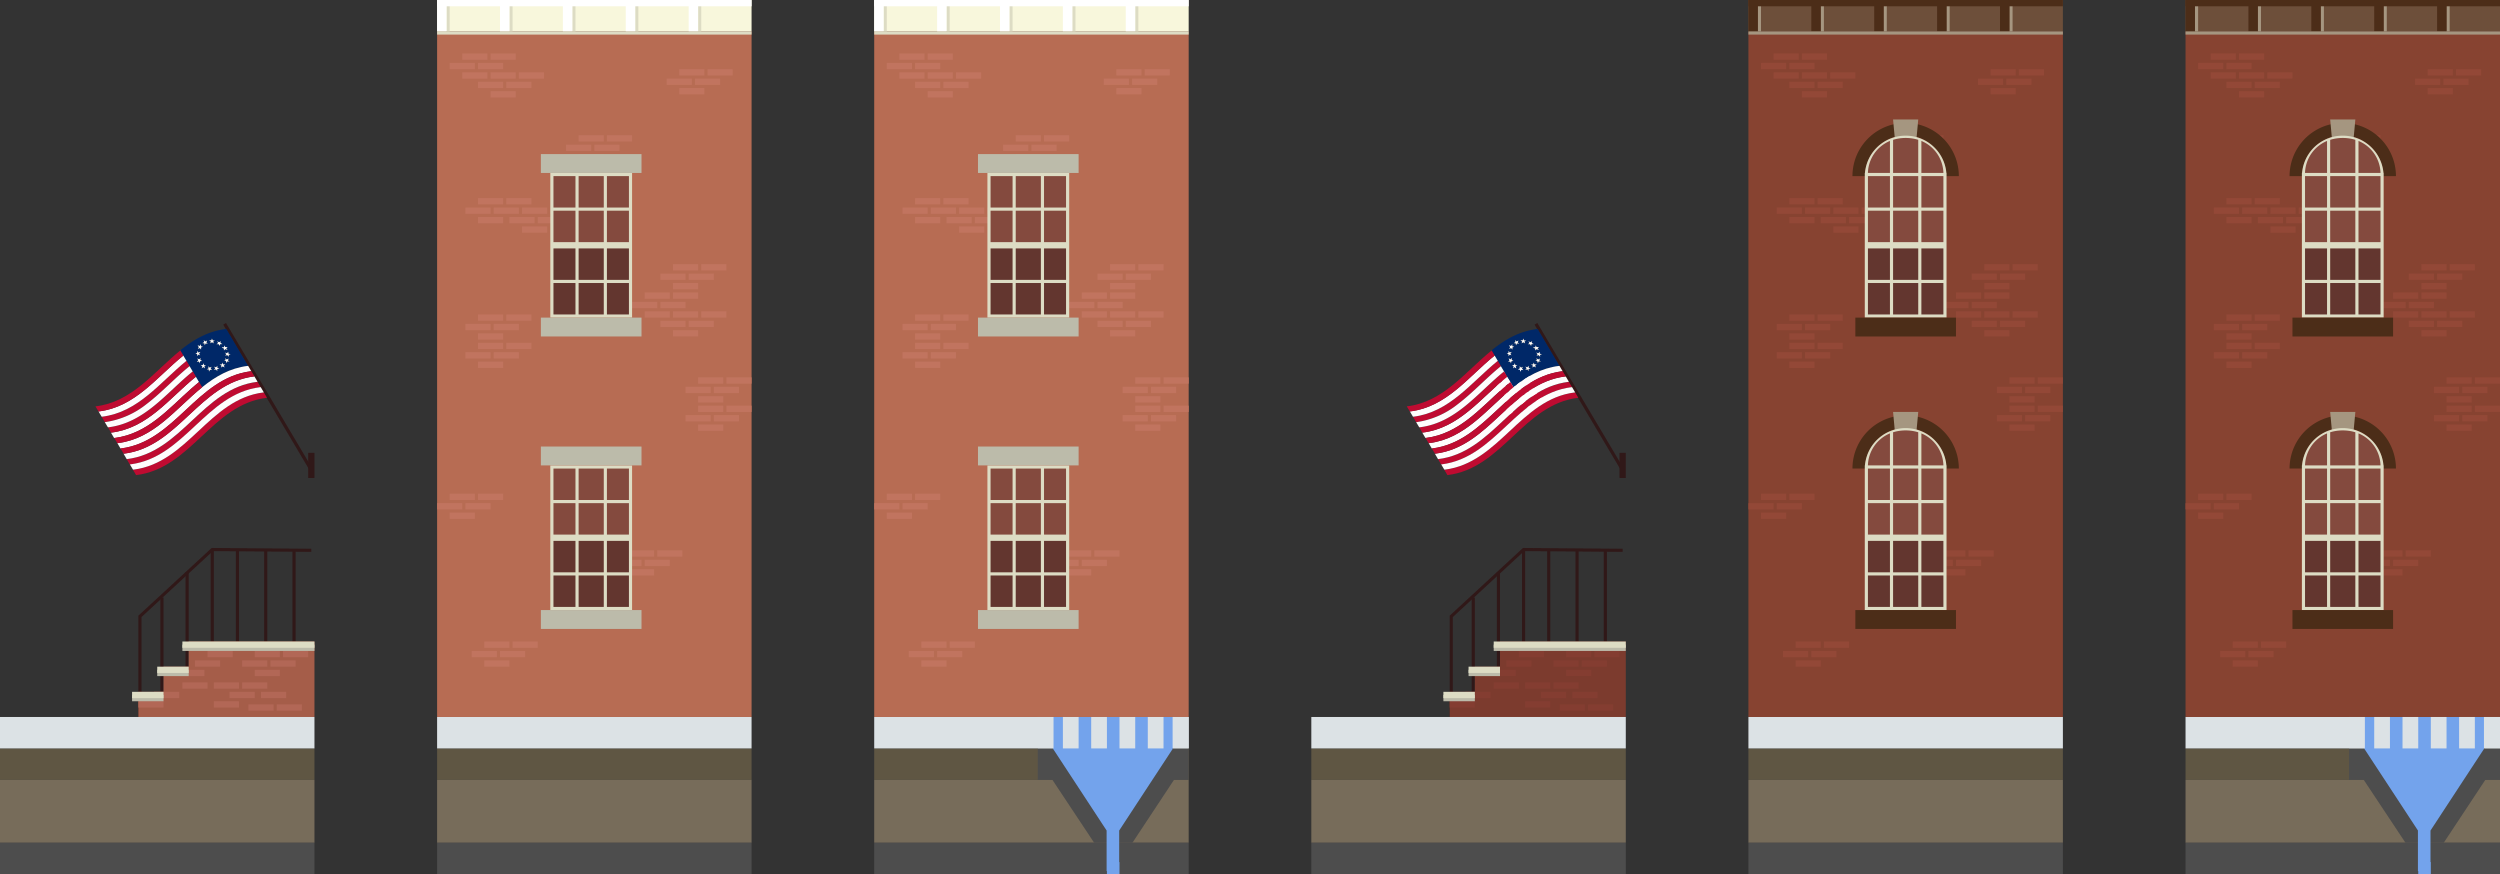 <svg id="Layer_1" data-name="Layer 1" xmlns="http://www.w3.org/2000/svg" viewBox="0 0 795 278"><rect x="0" y="0" width="795" height="278" fill="#333333" stroke="none"/><defs><style>.cls-1{fill:#5f5643;}.cls-2{fill:#776c5a;}.cls-3{fill:#dce2e5;}.cls-4{fill:#874331;}.cls-5{fill:#6d4f3a;}.cls-6{fill:#a59680;}.cls-7{fill:#4c2d18;}.cls-8{fill:#934837;}.cls-9{fill:#dddcc4;}.cls-10{fill:#63362f;}.cls-11{fill:#844a3e;}.cls-12{fill:#4d4d4d;}.cls-13{fill:#73a3ec;}.cls-14{fill:#b76c53;}.cls-15{fill:#f8f7dc;}.cls-16,.cls-28{fill:#fff;}.cls-17{fill:#c1745f;}.cls-18{fill:#bcbbaa;}.cls-19{fill:none;stroke:#301818;stroke-miterlimit:10;}.cls-20{fill:#301818;}.cls-21{fill:#a55d49;}.cls-22{fill:#b26756;}.cls-23{fill:#002868;}.cls-24{fill:#bf0b31;}.cls-24,.cls-25,.cls-28{fill-rule:evenodd;}.cls-25{fill:#fefdfd;}.cls-26{fill:#7c3b2e;}.cls-27{fill:#843d31;}</style></defs><title>stormwater-il-1</title><rect class="cls-1" x="556" y="238" width="100" height="10"/><rect class="cls-2" x="556" y="248" width="100" height="20"/><rect class="cls-3" x="556" y="228" width="100" height="10"/><rect class="cls-4" x="556" y="10" width="100" height="218"/><rect class="cls-5" x="556" width="100" height="10"/><rect class="cls-6" x="559" width="1" height="10"/><rect class="cls-7" x="556" width="3" height="10"/><rect class="cls-6" x="579" width="1" height="10"/><rect class="cls-7" x="576" width="3" height="10"/><rect class="cls-6" x="599" width="1" height="10"/><rect class="cls-7" x="596" width="3" height="10"/><rect class="cls-6" x="619" width="1" height="10"/><rect class="cls-7" x="616" width="3" height="10"/><rect class="cls-6" x="639" width="1" height="10"/><rect class="cls-7" x="636" width="3" height="10"/><rect class="cls-7" x="556" width="100" height="2"/><rect class="cls-6" x="556" y="10" width="100" height="1"/><rect class="cls-8" x="560" y="20" width="8" height="2"/><rect class="cls-8" x="564" y="23" width="8" height="2"/><rect class="cls-8" x="569" y="20" width="8" height="2"/><rect class="cls-8" x="573" y="17" width="8" height="2"/><rect class="cls-8" x="564" y="17" width="8" height="2"/><rect class="cls-8" x="569" y="26" width="8" height="2"/><rect class="cls-8" x="573" y="29" width="8" height="2"/><rect class="cls-8" x="578" y="26" width="8" height="2"/><rect class="cls-8" x="582" y="23" width="8" height="2"/><rect class="cls-8" x="573" y="23" width="8" height="2"/><rect class="cls-8" x="597" y="46" width="8" height="2"/><rect class="cls-8" x="601" y="49" width="8" height="2"/><rect class="cls-8" x="606" y="46" width="8" height="2"/><rect class="cls-8" x="610" y="43" width="8" height="2"/><rect class="cls-8" x="601" y="43" width="8" height="2"/><rect class="cls-8" x="565" y="66" width="8" height="2"/><rect class="cls-8" x="569" y="69" width="8" height="2"/><rect class="cls-8" x="574" y="66" width="8" height="2"/><rect class="cls-8" x="578" y="63" width="8" height="2"/><rect class="cls-8" x="569" y="63" width="8" height="2"/><rect class="cls-8" x="579" y="69" width="8" height="2"/><rect class="cls-8" x="583" y="72" width="8" height="2"/><rect class="cls-8" x="588" y="69" width="8" height="2"/><rect class="cls-8" x="592" y="66" width="8" height="2"/><rect class="cls-8" x="583" y="66" width="8" height="2"/><rect class="cls-8" x="629" y="25" width="8" height="2"/><rect class="cls-8" x="633" y="28" width="8" height="2"/><rect class="cls-8" x="638" y="25" width="8" height="2"/><rect class="cls-8" x="642" y="22" width="8" height="2"/><rect class="cls-8" x="633" y="22" width="8" height="2"/><rect class="cls-8" x="627" y="87" width="8" height="2"/><rect class="cls-8" x="631" y="90" width="8" height="2"/><rect class="cls-8" x="636" y="87" width="8" height="2"/><rect class="cls-8" x="640" y="84" width="8" height="2"/><rect class="cls-8" x="631" y="84" width="8" height="2"/><rect class="cls-8" x="618" y="96" width="8" height="2"/><rect class="cls-8" x="622" y="99" width="8" height="2"/><rect class="cls-8" x="627" y="96" width="8" height="2"/><rect class="cls-8" x="631" y="93" width="8" height="2"/><rect class="cls-8" x="622" y="93" width="8" height="2"/><rect class="cls-8" x="627" y="102" width="8" height="2"/><rect class="cls-8" x="631" y="105" width="8" height="2"/><rect class="cls-8" x="636" y="102" width="8" height="2"/><rect class="cls-8" x="640" y="99" width="8" height="2"/><rect class="cls-8" x="631" y="99" width="8" height="2"/><rect class="cls-8" x="565" y="112" width="8" height="2"/><rect class="cls-8" x="569" y="115" width="8" height="2"/><rect class="cls-8" x="574" y="112" width="8" height="2"/><rect class="cls-8" x="578" y="109" width="8" height="2"/><rect class="cls-8" x="569" y="109" width="8" height="2"/><rect class="cls-8" x="565" y="103" width="8" height="2"/><rect class="cls-8" x="569" y="106" width="8" height="2"/><rect class="cls-8" x="574" y="103" width="8" height="2"/><rect class="cls-8" x="578" y="100" width="8" height="2"/><rect class="cls-8" x="569" y="100" width="8" height="2"/><rect class="cls-8" x="556" y="160" width="8" height="2"/><rect class="cls-8" x="560" y="163" width="8" height="2"/><rect class="cls-8" x="565" y="160" width="8" height="2"/><rect class="cls-8" x="569" y="157" width="8" height="2"/><rect class="cls-8" x="560" y="157" width="8" height="2"/><rect class="cls-8" x="635" y="132" width="8" height="2"/><rect class="cls-8" x="639" y="135" width="8" height="2"/><rect class="cls-8" x="644" y="132" width="8" height="2"/><rect class="cls-8" x="648" y="129" width="8" height="2"/><rect class="cls-8" x="639" y="129" width="8" height="2"/><rect class="cls-8" x="635" y="123" width="8" height="2"/><rect class="cls-8" x="639" y="126" width="8" height="2"/><rect class="cls-8" x="644" y="123" width="8" height="2"/><rect class="cls-8" x="648" y="120" width="8" height="2"/><rect class="cls-8" x="639" y="120" width="8" height="2"/><rect class="cls-8" x="613" y="178" width="8" height="2"/><rect class="cls-8" x="617" y="181" width="8" height="2"/><rect class="cls-8" x="622" y="178" width="8" height="2"/><rect class="cls-8" x="626" y="175" width="8" height="2"/><rect class="cls-8" x="617" y="175" width="8" height="2"/><rect class="cls-8" x="567" y="207" width="8" height="2"/><rect class="cls-8" x="571" y="210" width="8" height="2"/><rect class="cls-8" x="576" y="207" width="8" height="2"/><rect class="cls-8" x="580" y="204" width="8" height="2"/><rect class="cls-8" x="571" y="204" width="8" height="2"/><path class="cls-7" d="M779.91,213h-4a12.91,12.91,0,1,0-25.83,0h-4A16.91,16.91,0,1,1,779.91,213Z" transform="translate(-157 -157)"/><polygon class="cls-6" points="610 38 609.82 40 609.17 46.99 609.08 48 602.92 48 602.83 46.99 602.18 40 602 38 610 38"/><path class="cls-9" d="M775.95,212a13,13,0,0,0-25.9,0H750v46h26V212h-0.05Z" transform="translate(-157 -157)"/><rect class="cls-10" x="594" y="79" width="7" height="10"/><rect class="cls-10" x="602" y="79" width="8" height="10"/><rect class="cls-10" x="611" y="79" width="7" height="10"/><rect class="cls-10" x="594" y="90" width="7" height="10"/><rect class="cls-10" x="602" y="90" width="8" height="10"/><rect class="cls-10" x="611" y="90" width="7" height="10"/><rect class="cls-7" x="590" y="101" width="32" height="6"/><rect class="cls-11" x="594" y="56" width="7" height="10"/><rect class="cls-11" x="602" y="56" width="8" height="10"/><rect class="cls-11" x="611" y="56" width="7" height="10"/><rect class="cls-11" x="594" y="67" width="7" height="10"/><rect class="cls-11" x="602" y="67" width="8" height="10"/><rect class="cls-11" x="611" y="67" width="7" height="10"/><path class="cls-11" d="M758,201.82V212h-7v-0.11A11.35,11.35,0,0,1,758,201.82Z" transform="translate(-157 -157)"/><path class="cls-11" d="M767,201.46V212h-8V201.46A13.86,13.86,0,0,1,767,201.46Z" transform="translate(-157 -157)"/><path class="cls-11" d="M775,211.89V212h-7V201.82A11.35,11.35,0,0,1,775,211.89Z" transform="translate(-157 -157)"/><path class="cls-7" d="M779.91,306h-4a12.91,12.91,0,1,0-25.83,0h-4A16.91,16.91,0,1,1,779.91,306Z" transform="translate(-157 -157)"/><polygon class="cls-6" points="610 131 609.82 133 609.17 139.99 609.08 141 602.92 141 602.83 139.99 602.18 133 602 131 610 131"/><path class="cls-9" d="M775.95,305a13,13,0,0,0-25.9,0H750v46h26V305h-0.05Z" transform="translate(-157 -157)"/><rect class="cls-10" x="594" y="172" width="7" height="10"/><rect class="cls-10" x="602" y="172" width="8" height="10"/><rect class="cls-10" x="611" y="172" width="7" height="10"/><rect class="cls-10" x="594" y="183" width="7" height="10"/><rect class="cls-10" x="602" y="183" width="8" height="10"/><rect class="cls-10" x="611" y="183" width="7" height="10"/><rect class="cls-7" x="590" y="194" width="32" height="6"/><rect class="cls-11" x="594" y="149" width="7" height="10"/><rect class="cls-11" x="602" y="149" width="8" height="10"/><rect class="cls-11" x="611" y="149" width="7" height="10"/><rect class="cls-11" x="594" y="160" width="7" height="10"/><rect class="cls-11" x="602" y="160" width="8" height="10"/><rect class="cls-11" x="611" y="160" width="7" height="10"/><path class="cls-11" d="M758,294.82V305h-7v-0.11A11.35,11.35,0,0,1,758,294.82Z" transform="translate(-157 -157)"/><path class="cls-11" d="M767,294.46V305h-8V294.46A13.86,13.86,0,0,1,767,294.46Z" transform="translate(-157 -157)"/><path class="cls-11" d="M775,304.89V305h-7V294.82A11.35,11.35,0,0,1,775,304.89Z" transform="translate(-157 -157)"/><rect class="cls-12" x="556" y="268" width="100" height="10"/><rect class="cls-1" x="695" y="238" width="100" height="10"/><rect class="cls-2" x="695" y="248" width="100" height="20"/><rect class="cls-3" x="695" y="228" width="100" height="10"/><rect class="cls-4" x="695" y="10" width="100" height="218"/><rect class="cls-5" x="695" width="100" height="10"/><rect class="cls-6" x="698" width="1" height="10"/><rect class="cls-7" x="695" width="3" height="10"/><rect class="cls-6" x="718" width="1" height="10"/><rect class="cls-7" x="715" width="3" height="10"/><rect class="cls-6" x="738" width="1" height="10"/><rect class="cls-7" x="735" width="3" height="10"/><rect class="cls-6" x="758" width="1" height="10"/><rect class="cls-7" x="755" width="3" height="10"/><rect class="cls-6" x="778" width="1" height="10"/><rect class="cls-7" x="775" width="3" height="10"/><rect class="cls-7" x="695" width="100" height="2"/><rect class="cls-6" x="695" y="10" width="100" height="1"/><rect class="cls-8" x="699" y="20" width="8" height="2"/><rect class="cls-8" x="703" y="23" width="8" height="2"/><rect class="cls-8" x="708" y="20" width="8" height="2"/><rect class="cls-8" x="712" y="17" width="8" height="2"/><rect class="cls-8" x="703" y="17" width="8" height="2"/><rect class="cls-8" x="708" y="26" width="8" height="2"/><rect class="cls-8" x="712" y="29" width="8" height="2"/><rect class="cls-8" x="717" y="26" width="8" height="2"/><rect class="cls-8" x="721" y="23" width="8" height="2"/><rect class="cls-8" x="712" y="23" width="8" height="2"/><rect class="cls-8" x="736" y="46" width="8" height="2"/><rect class="cls-8" x="740" y="49" width="8" height="2"/><rect class="cls-8" x="745" y="46" width="8" height="2"/><rect class="cls-8" x="749" y="43" width="8" height="2"/><rect class="cls-8" x="740" y="43" width="8" height="2"/><rect class="cls-8" x="704" y="66" width="8" height="2"/><rect class="cls-8" x="708" y="69" width="8" height="2"/><rect class="cls-8" x="713" y="66" width="8" height="2"/><rect class="cls-8" x="717" y="63" width="8" height="2"/><rect class="cls-8" x="708" y="63" width="8" height="2"/><rect class="cls-8" x="718" y="69" width="8" height="2"/><rect class="cls-8" x="722" y="72" width="8" height="2"/><rect class="cls-8" x="727" y="69" width="8" height="2"/><rect class="cls-8" x="731" y="66" width="8" height="2"/><rect class="cls-8" x="722" y="66" width="8" height="2"/><rect class="cls-8" x="768" y="25" width="8" height="2"/><rect class="cls-8" x="772" y="28" width="8" height="2"/><rect class="cls-8" x="777" y="25" width="8" height="2"/><rect class="cls-8" x="781" y="22" width="8" height="2"/><rect class="cls-8" x="772" y="22" width="8" height="2"/><rect class="cls-8" x="766" y="87" width="8" height="2"/><rect class="cls-8" x="770" y="90" width="8" height="2"/><rect class="cls-8" x="775" y="87" width="8" height="2"/><rect class="cls-8" x="779" y="84" width="8" height="2"/><rect class="cls-8" x="770" y="84" width="8" height="2"/><rect class="cls-8" x="757" y="96" width="8" height="2"/><rect class="cls-8" x="761" y="99" width="8" height="2"/><rect class="cls-8" x="766" y="96" width="8" height="2"/><rect class="cls-8" x="770" y="93" width="8" height="2"/><rect class="cls-8" x="761" y="93" width="8" height="2"/><rect class="cls-8" x="766" y="102" width="8" height="2"/><rect class="cls-8" x="770" y="105" width="8" height="2"/><rect class="cls-8" x="775" y="102" width="8" height="2"/><rect class="cls-8" x="779" y="99" width="8" height="2"/><rect class="cls-8" x="770" y="99" width="8" height="2"/><rect class="cls-8" x="704" y="112" width="8" height="2"/><rect class="cls-8" x="708" y="115" width="8" height="2"/><rect class="cls-8" x="713" y="112" width="8" height="2"/><rect class="cls-8" x="717" y="109" width="8" height="2"/><rect class="cls-8" x="708" y="109" width="8" height="2"/><rect class="cls-8" x="704" y="103" width="8" height="2"/><rect class="cls-8" x="708" y="106" width="8" height="2"/><rect class="cls-8" x="713" y="103" width="8" height="2"/><rect class="cls-8" x="717" y="100" width="8" height="2"/><rect class="cls-8" x="708" y="100" width="8" height="2"/><rect class="cls-8" x="695" y="160" width="8" height="2"/><rect class="cls-8" x="699" y="163" width="8" height="2"/><rect class="cls-8" x="704" y="160" width="8" height="2"/><rect class="cls-8" x="708" y="157" width="8" height="2"/><rect class="cls-8" x="699" y="157" width="8" height="2"/><rect class="cls-8" x="774" y="132" width="8" height="2"/><rect class="cls-8" x="778" y="135" width="8" height="2"/><rect class="cls-8" x="783" y="132" width="8" height="2"/><rect class="cls-8" x="787" y="129" width="8" height="2"/><rect class="cls-8" x="778" y="129" width="8" height="2"/><rect class="cls-8" x="774" y="123" width="8" height="2"/><rect class="cls-8" x="778" y="126" width="8" height="2"/><rect class="cls-8" x="783" y="123" width="8" height="2"/><rect class="cls-8" x="787" y="120" width="8" height="2"/><rect class="cls-8" x="778" y="120" width="8" height="2"/><rect class="cls-8" x="752" y="178" width="8" height="2"/><rect class="cls-8" x="756" y="181" width="8" height="2"/><rect class="cls-8" x="761" y="178" width="8" height="2"/><rect class="cls-8" x="765" y="175" width="8" height="2"/><rect class="cls-8" x="756" y="175" width="8" height="2"/><rect class="cls-8" x="706" y="207" width="8" height="2"/><rect class="cls-8" x="710" y="210" width="8" height="2"/><rect class="cls-8" x="715" y="207" width="8" height="2"/><rect class="cls-8" x="719" y="204" width="8" height="2"/><rect class="cls-8" x="710" y="204" width="8" height="2"/><path class="cls-7" d="M918.91,213h-4a12.91,12.91,0,1,0-25.83,0h-4A16.91,16.91,0,1,1,918.91,213Z" transform="translate(-157 -157)"/><polygon class="cls-6" points="749 38 748.82 40 748.17 46.99 748.08 48 741.92 48 741.83 46.99 741.18 40 741 38 749 38"/><path class="cls-9" d="M914.95,212a13,13,0,0,0-25.9,0H889v46h26V212h-0.05Z" transform="translate(-157 -157)"/><rect class="cls-10" x="733" y="79" width="7" height="10"/><rect class="cls-10" x="741" y="79" width="8" height="10"/><rect class="cls-10" x="750" y="79" width="7" height="10"/><rect class="cls-10" x="733" y="90" width="7" height="10"/><rect class="cls-10" x="741" y="90" width="8" height="10"/><rect class="cls-10" x="750" y="90" width="7" height="10"/><rect class="cls-7" x="729" y="101" width="32" height="6"/><rect class="cls-11" x="733" y="56" width="7" height="10"/><rect class="cls-11" x="741" y="56" width="8" height="10"/><rect class="cls-11" x="750" y="56" width="7" height="10"/><rect class="cls-11" x="733" y="67" width="7" height="10"/><rect class="cls-11" x="741" y="67" width="8" height="10"/><rect class="cls-11" x="750" y="67" width="7" height="10"/><path class="cls-11" d="M897,201.82V212h-7v-0.11A11.35,11.35,0,0,1,897,201.82Z" transform="translate(-157 -157)"/><path class="cls-11" d="M906,201.46V212h-8V201.46A13.86,13.86,0,0,1,906,201.46Z" transform="translate(-157 -157)"/><path class="cls-11" d="M914,211.89V212h-7V201.82A11.35,11.35,0,0,1,914,211.89Z" transform="translate(-157 -157)"/><path class="cls-7" d="M918.91,306h-4a12.91,12.91,0,1,0-25.83,0h-4A16.91,16.91,0,1,1,918.91,306Z" transform="translate(-157 -157)"/><polygon class="cls-6" points="749 131 748.82 133 748.17 139.99 748.08 141 741.92 141 741.83 139.99 741.18 133 741 131 749 131"/><path class="cls-9" d="M914.95,305a13,13,0,0,0-25.9,0H889v46h26V305h-0.05Z" transform="translate(-157 -157)"/><rect class="cls-10" x="733" y="172" width="7" height="10"/><rect class="cls-10" x="741" y="172" width="8" height="10"/><rect class="cls-10" x="750" y="172" width="7" height="10"/><rect class="cls-10" x="733" y="183" width="7" height="10"/><rect class="cls-10" x="741" y="183" width="8" height="10"/><rect class="cls-10" x="750" y="183" width="7" height="10"/><rect class="cls-7" x="729" y="194" width="32" height="6"/><rect class="cls-11" x="733" y="149" width="7" height="10"/><rect class="cls-11" x="741" y="149" width="8" height="10"/><rect class="cls-11" x="750" y="149" width="7" height="10"/><rect class="cls-11" x="733" y="160" width="7" height="10"/><rect class="cls-11" x="741" y="160" width="8" height="10"/><rect class="cls-11" x="750" y="160" width="7" height="10"/><path class="cls-11" d="M897,294.82V305h-7v-0.11A11.35,11.35,0,0,1,897,294.82Z" transform="translate(-157 -157)"/><path class="cls-11" d="M906,294.46V305h-8V294.46A13.86,13.86,0,0,1,906,294.46Z" transform="translate(-157 -157)"/><path class="cls-11" d="M914,304.89V305h-7V294.82A11.35,11.35,0,0,1,914,304.89Z" transform="translate(-157 -157)"/><rect class="cls-12" x="695" y="268" width="100" height="10"/><polygon class="cls-12" points="795 238 795 239 795 245.13 795 248 790.33 248 777.11 268 776.44 268 771.11 268 770.9 268 764.94 268 751.67 248 747 248 747 245.13 747 239 747 238 795 238"/><polygon class="cls-13" points="751.9 238 751.9 228 789.9 228 789.9 238 790.01 238 784.11 247 783.63 247.73 772.9 264.11 772.9 274.13 773 274.13 773 278 769 278 769 277 768.9 277 768.9 264.1 758.17 247.73 757.69 247 751.79 238 751.9 238"/><rect class="cls-3" x="782" y="228" width="5" height="10"/><rect class="cls-3" x="773" y="228" width="5" height="10"/><rect class="cls-3" x="764" y="228" width="5" height="10"/><rect class="cls-3" x="755" y="228" width="5" height="10"/><rect class="cls-3" x="790" y="228" width="5" height="10"/><rect class="cls-3" x="747" y="228" width="5" height="10"/><rect class="cls-1" x="278" y="238" width="100" height="10"/><rect class="cls-2" x="278" y="248" width="100" height="20"/><rect class="cls-3" x="278" y="228" width="100" height="10"/><rect class="cls-14" x="278" y="10" width="100" height="218"/><rect class="cls-15" x="278" width="100" height="10"/><rect class="cls-9" x="281" width="1" height="10"/><rect class="cls-16" x="278" width="3" height="10"/><rect class="cls-9" x="301" width="1" height="10"/><rect class="cls-16" x="298" width="3" height="10"/><rect class="cls-9" x="321" width="1" height="10"/><rect class="cls-16" x="318" width="3" height="10"/><rect class="cls-9" x="341" width="1" height="10"/><rect class="cls-16" x="338" width="3" height="10"/><rect class="cls-9" x="361" width="1" height="10"/><rect class="cls-16" x="358" width="3" height="10"/><rect class="cls-16" x="278" width="100" height="2"/><rect class="cls-9" x="278" y="10" width="100" height="1"/><rect class="cls-17" x="282" y="20" width="8" height="2"/><rect class="cls-17" x="286" y="23" width="8" height="2"/><rect class="cls-17" x="291" y="20" width="8" height="2"/><rect class="cls-17" x="295" y="17" width="8" height="2"/><rect class="cls-17" x="286" y="17" width="8" height="2"/><rect class="cls-17" x="291" y="26" width="8" height="2"/><rect class="cls-17" x="295" y="29" width="8" height="2"/><rect class="cls-17" x="300" y="26" width="8" height="2"/><rect class="cls-17" x="304" y="23" width="8" height="2"/><rect class="cls-17" x="295" y="23" width="8" height="2"/><rect class="cls-17" x="319" y="46" width="8" height="2"/><rect class="cls-17" x="323" y="49" width="8" height="2"/><rect class="cls-17" x="328" y="46" width="8" height="2"/><rect class="cls-17" x="332" y="43" width="8" height="2"/><rect class="cls-17" x="323" y="43" width="8" height="2"/><rect class="cls-17" x="287" y="66" width="8" height="2"/><rect class="cls-17" x="291" y="69" width="8" height="2"/><rect class="cls-17" x="296" y="66" width="8" height="2"/><rect class="cls-17" x="300" y="63" width="8" height="2"/><rect class="cls-17" x="291" y="63" width="8" height="2"/><rect class="cls-17" x="301" y="69" width="8" height="2"/><rect class="cls-17" x="305" y="72" width="8" height="2"/><rect class="cls-17" x="310" y="69" width="8" height="2"/><rect class="cls-17" x="314" y="66" width="8" height="2"/><rect class="cls-17" x="305" y="66" width="8" height="2"/><rect class="cls-17" x="351" y="25" width="8" height="2"/><rect class="cls-17" x="355" y="28" width="8" height="2"/><rect class="cls-17" x="360" y="25" width="8" height="2"/><rect class="cls-17" x="364" y="22" width="8" height="2"/><rect class="cls-17" x="355" y="22" width="8" height="2"/><rect class="cls-17" x="349" y="87" width="8" height="2"/><rect class="cls-17" x="353" y="90" width="8" height="2"/><rect class="cls-17" x="358" y="87" width="8" height="2"/><rect class="cls-17" x="362" y="84" width="8" height="2"/><rect class="cls-17" x="353" y="84" width="8" height="2"/><rect class="cls-17" x="340" y="96" width="8" height="2"/><rect class="cls-17" x="344" y="99" width="8" height="2"/><rect class="cls-17" x="349" y="96" width="8" height="2"/><rect class="cls-17" x="353" y="93" width="8" height="2"/><rect class="cls-17" x="344" y="93" width="8" height="2"/><rect class="cls-17" x="349" y="102" width="8" height="2"/><rect class="cls-17" x="353" y="105" width="8" height="2"/><rect class="cls-17" x="358" y="102" width="8" height="2"/><rect class="cls-17" x="362" y="99" width="8" height="2"/><rect class="cls-17" x="353" y="99" width="8" height="2"/><rect class="cls-17" x="287" y="112" width="8" height="2"/><rect class="cls-17" x="291" y="115" width="8" height="2"/><rect class="cls-17" x="296" y="112" width="8" height="2"/><rect class="cls-17" x="300" y="109" width="8" height="2"/><rect class="cls-17" x="291" y="109" width="8" height="2"/><rect class="cls-17" x="287" y="103" width="8" height="2"/><rect class="cls-17" x="291" y="106" width="8" height="2"/><rect class="cls-17" x="296" y="103" width="8" height="2"/><rect class="cls-17" x="300" y="100" width="8" height="2"/><rect class="cls-17" x="291" y="100" width="8" height="2"/><rect class="cls-17" x="278" y="160" width="8" height="2"/><rect class="cls-17" x="282" y="163" width="8" height="2"/><rect class="cls-17" x="287" y="160" width="8" height="2"/><rect class="cls-17" x="291" y="157" width="8" height="2"/><rect class="cls-17" x="282" y="157" width="8" height="2"/><rect class="cls-17" x="357" y="132" width="8" height="2"/><rect class="cls-17" x="361" y="135" width="8" height="2"/><rect class="cls-17" x="366" y="132" width="8" height="2"/><rect class="cls-17" x="370" y="129" width="8" height="2"/><rect class="cls-17" x="361" y="129" width="8" height="2"/><rect class="cls-17" x="357" y="123" width="8" height="2"/><rect class="cls-17" x="361" y="126" width="8" height="2"/><rect class="cls-17" x="366" y="123" width="8" height="2"/><rect class="cls-17" x="370" y="120" width="8" height="2"/><rect class="cls-17" x="361" y="120" width="8" height="2"/><rect class="cls-17" x="335" y="178" width="8" height="2"/><rect class="cls-17" x="339" y="181" width="8" height="2"/><rect class="cls-17" x="344" y="178" width="8" height="2"/><rect class="cls-17" x="348" y="175" width="8" height="2"/><rect class="cls-17" x="339" y="175" width="8" height="2"/><rect class="cls-17" x="289" y="207" width="8" height="2"/><rect class="cls-17" x="293" y="210" width="8" height="2"/><rect class="cls-17" x="298" y="207" width="8" height="2"/><rect class="cls-17" x="302" y="204" width="8" height="2"/><rect class="cls-17" x="293" y="204" width="8" height="2"/><rect class="cls-9" x="314" y="55" width="26" height="46"/><rect class="cls-10" x="315" y="79" width="7" height="10"/><rect class="cls-10" x="323" y="79" width="8" height="10"/><rect class="cls-10" x="332" y="79" width="7" height="10"/><rect class="cls-10" x="315" y="90" width="7" height="10"/><rect class="cls-10" x="323" y="90" width="8" height="10"/><rect class="cls-10" x="332" y="90" width="7" height="10"/><rect class="cls-18" x="311" y="49" width="32" height="6"/><rect class="cls-18" x="311" y="101" width="32" height="6"/><rect class="cls-11" x="315" y="56" width="7" height="10"/><rect class="cls-11" x="323" y="56" width="8" height="10"/><rect class="cls-11" x="332" y="56" width="7" height="10"/><rect class="cls-11" x="315" y="67" width="7" height="10"/><rect class="cls-11" x="323" y="67" width="8" height="10"/><rect class="cls-11" x="332" y="67" width="7" height="10"/><rect class="cls-9" x="314" y="148" width="26" height="46"/><rect class="cls-10" x="315" y="172" width="7" height="10"/><rect class="cls-10" x="323" y="172" width="8" height="10"/><rect class="cls-10" x="332" y="172" width="7" height="10"/><rect class="cls-10" x="315" y="183" width="7" height="10"/><rect class="cls-10" x="323" y="183" width="8" height="10"/><rect class="cls-10" x="332" y="183" width="7" height="10"/><rect class="cls-18" x="311" y="142" width="32" height="6"/><rect class="cls-18" x="311" y="194" width="32" height="6"/><rect class="cls-11" x="315" y="149" width="7" height="10"/><rect class="cls-11" x="323" y="149" width="8" height="10"/><rect class="cls-11" x="332" y="149" width="7" height="10"/><rect class="cls-11" x="315" y="160" width="7" height="10"/><rect class="cls-11" x="323" y="160" width="8" height="10"/><rect class="cls-11" x="332" y="160" width="7" height="10"/><rect class="cls-12" x="278" y="268" width="100" height="10"/><polygon class="cls-12" points="378 238 378 239 378 245.13 378 248 373.33 248 360.11 268 359.44 268 354.11 268 353.9 268 347.94 268 334.67 248 330 248 330 245.13 330 239 330 238 378 238"/><polygon class="cls-13" points="334.9 238 334.9 228 372.9 228 372.9 238 373.01 238 367.11 247 366.63 247.73 355.9 264.11 355.9 274.13 356 274.13 356 278 352 278 352 277 351.9 277 351.9 264.1 341.17 247.73 340.69 247 334.79 238 334.9 238"/><rect class="cls-3" x="365" y="228" width="5" height="10"/><rect class="cls-3" x="356" y="228" width="5" height="10"/><rect class="cls-3" x="347" y="228" width="5" height="10"/><rect class="cls-3" x="338" y="228" width="5" height="10"/><rect class="cls-3" x="373" y="228" width="5" height="10"/><rect class="cls-3" x="330" y="228" width="5" height="10"/><rect class="cls-1" x="139" y="238" width="100" height="10"/><rect class="cls-2" x="139" y="248" width="100" height="20"/><rect class="cls-3" x="139" y="228" width="100" height="10"/><rect class="cls-14" x="139" y="10" width="100" height="218"/><rect class="cls-15" x="139" width="100" height="10"/><rect class="cls-9" x="142" width="1" height="10"/><rect class="cls-16" x="139" width="3" height="10"/><rect class="cls-9" x="162" width="1" height="10"/><rect class="cls-16" x="159" width="3" height="10"/><rect class="cls-9" x="182" width="1" height="10"/><rect class="cls-16" x="179" width="3" height="10"/><rect class="cls-9" x="202" width="1" height="10"/><rect class="cls-16" x="199" width="3" height="10"/><rect class="cls-9" x="222" width="1" height="10"/><rect class="cls-16" x="219" width="3" height="10"/><rect class="cls-16" x="139" width="100" height="2"/><rect class="cls-9" x="139" y="10" width="100" height="1"/><rect class="cls-17" x="143" y="20" width="8" height="2"/><rect class="cls-17" x="147" y="23" width="8" height="2"/><rect class="cls-17" x="152" y="20" width="8" height="2"/><rect class="cls-17" x="156" y="17" width="8" height="2"/><rect class="cls-17" x="147" y="17" width="8" height="2"/><rect class="cls-17" x="152" y="26" width="8" height="2"/><rect class="cls-17" x="156" y="29" width="8" height="2"/><rect class="cls-17" x="161" y="26" width="8" height="2"/><rect class="cls-17" x="165" y="23" width="8" height="2"/><rect class="cls-17" x="156" y="23" width="8" height="2"/><rect class="cls-17" x="180" y="46" width="8" height="2"/><rect class="cls-17" x="184" y="49" width="8" height="2"/><rect class="cls-17" x="189" y="46" width="8" height="2"/><rect class="cls-17" x="193" y="43" width="8" height="2"/><rect class="cls-17" x="184" y="43" width="8" height="2"/><rect class="cls-17" x="148" y="66" width="8" height="2"/><rect class="cls-17" x="152" y="69" width="8" height="2"/><rect class="cls-17" x="157" y="66" width="8" height="2"/><rect class="cls-17" x="161" y="63" width="8" height="2"/><rect class="cls-17" x="152" y="63" width="8" height="2"/><rect class="cls-17" x="162" y="69" width="8" height="2"/><rect class="cls-17" x="166" y="72" width="8" height="2"/><rect class="cls-17" x="171" y="69" width="8" height="2"/><rect class="cls-17" x="175" y="66" width="8" height="2"/><rect class="cls-17" x="166" y="66" width="8" height="2"/><rect class="cls-17" x="212" y="25" width="8" height="2"/><rect class="cls-17" x="216" y="28" width="8" height="2"/><rect class="cls-17" x="221" y="25" width="8" height="2"/><rect class="cls-17" x="225" y="22" width="8" height="2"/><rect class="cls-17" x="216" y="22" width="8" height="2"/><rect class="cls-17" x="210" y="87" width="8" height="2"/><rect class="cls-17" x="214" y="90" width="8" height="2"/><rect class="cls-17" x="219" y="87" width="8" height="2"/><rect class="cls-17" x="223" y="84" width="8" height="2"/><rect class="cls-17" x="214" y="84" width="8" height="2"/><rect class="cls-17" x="201" y="96" width="8" height="2"/><rect class="cls-17" x="205" y="99" width="8" height="2"/><rect class="cls-17" x="210" y="96" width="8" height="2"/><rect class="cls-17" x="214" y="93" width="8" height="2"/><rect class="cls-17" x="205" y="93" width="8" height="2"/><rect class="cls-17" x="210" y="102" width="8" height="2"/><rect class="cls-17" x="214" y="105" width="8" height="2"/><rect class="cls-17" x="219" y="102" width="8" height="2"/><rect class="cls-17" x="223" y="99" width="8" height="2"/><rect class="cls-17" x="214" y="99" width="8" height="2"/><rect class="cls-17" x="148" y="112" width="8" height="2"/><rect class="cls-17" x="152" y="115" width="8" height="2"/><rect class="cls-17" x="157" y="112" width="8" height="2"/><rect class="cls-17" x="161" y="109" width="8" height="2"/><rect class="cls-17" x="152" y="109" width="8" height="2"/><rect class="cls-17" x="148" y="103" width="8" height="2"/><rect class="cls-17" x="152" y="106" width="8" height="2"/><rect class="cls-17" x="157" y="103" width="8" height="2"/><rect class="cls-17" x="161" y="100" width="8" height="2"/><rect class="cls-17" x="152" y="100" width="8" height="2"/><rect class="cls-17" x="139" y="160" width="8" height="2"/><rect class="cls-17" x="143" y="163" width="8" height="2"/><rect class="cls-17" x="148" y="160" width="8" height="2"/><rect class="cls-17" x="152" y="157" width="8" height="2"/><rect class="cls-17" x="143" y="157" width="8" height="2"/><rect class="cls-17" x="218" y="132" width="8" height="2"/><rect class="cls-17" x="222" y="135" width="8" height="2"/><rect class="cls-17" x="227" y="132" width="8" height="2"/><rect class="cls-17" x="231" y="129" width="8" height="2"/><rect class="cls-17" x="222" y="129" width="8" height="2"/><rect class="cls-17" x="218" y="123" width="8" height="2"/><rect class="cls-17" x="222" y="126" width="8" height="2"/><rect class="cls-17" x="227" y="123" width="8" height="2"/><rect class="cls-17" x="231" y="120" width="8" height="2"/><rect class="cls-17" x="222" y="120" width="8" height="2"/><rect class="cls-17" x="196" y="178" width="8" height="2"/><rect class="cls-17" x="200" y="181" width="8" height="2"/><rect class="cls-17" x="205" y="178" width="8" height="2"/><rect class="cls-17" x="209" y="175" width="8" height="2"/><rect class="cls-17" x="200" y="175" width="8" height="2"/><rect class="cls-17" x="150" y="207" width="8" height="2"/><rect class="cls-17" x="154" y="210" width="8" height="2"/><rect class="cls-17" x="159" y="207" width="8" height="2"/><rect class="cls-17" x="163" y="204" width="8" height="2"/><rect class="cls-17" x="154" y="204" width="8" height="2"/><rect class="cls-9" x="175" y="55" width="26" height="46"/><rect class="cls-10" x="176" y="79" width="7" height="10"/><rect class="cls-10" x="184" y="79" width="8" height="10"/><rect class="cls-10" x="193" y="79" width="7" height="10"/><rect class="cls-10" x="176" y="90" width="7" height="10"/><rect class="cls-10" x="184" y="90" width="8" height="10"/><rect class="cls-10" x="193" y="90" width="7" height="10"/><rect class="cls-18" x="172" y="49" width="32" height="6"/><rect class="cls-18" x="172" y="101" width="32" height="6"/><rect class="cls-11" x="176" y="56" width="7" height="10"/><rect class="cls-11" x="184" y="56" width="8" height="10"/><rect class="cls-11" x="193" y="56" width="7" height="10"/><rect class="cls-11" x="176" y="67" width="7" height="10"/><rect class="cls-11" x="184" y="67" width="8" height="10"/><rect class="cls-11" x="193" y="67" width="7" height="10"/><rect class="cls-9" x="175" y="148" width="26" height="46"/><rect class="cls-10" x="176" y="172" width="7" height="10"/><rect class="cls-10" x="184" y="172" width="8" height="10"/><rect class="cls-10" x="193" y="172" width="7" height="10"/><rect class="cls-10" x="176" y="183" width="7" height="10"/><rect class="cls-10" x="184" y="183" width="8" height="10"/><rect class="cls-10" x="193" y="183" width="7" height="10"/><rect class="cls-18" x="172" y="142" width="32" height="6"/><rect class="cls-18" x="172" y="194" width="32" height="6"/><rect class="cls-11" x="176" y="149" width="7" height="10"/><rect class="cls-11" x="184" y="149" width="8" height="10"/><rect class="cls-11" x="193" y="149" width="7" height="10"/><rect class="cls-11" x="176" y="160" width="7" height="10"/><rect class="cls-11" x="184" y="160" width="8" height="10"/><rect class="cls-11" x="193" y="160" width="7" height="10"/><rect class="cls-12" x="139" y="268" width="100" height="10"/><line class="cls-19" x1="51.5" y1="223" x2="51.5" y2="190"/><line class="cls-19" x1="59.5" y1="215" x2="59.5" y2="182"/><line class="cls-19" x1="67.5" y1="207" x2="67.5" y2="175"/><line class="cls-19" x1="75.5" y1="207" x2="75.5" y2="175"/><line class="cls-19" x1="84.5" y1="207" x2="84.5" y2="175"/><rect class="cls-20" x="93" y="175" width="1" height="32"/><polygon class="cls-20" points="45 228 44 228 44 195.78 67.31 174.25 67.5 174.25 99 174.5 99 175.5 67.69 175.25 45 196.22 45 228"/><polygon class="cls-21" points="60 204 60 212 52 212 52 220 44 220 44 228 100 228 100 220 100 212 100 204 60 204"/><rect class="cls-22" x="88" y="224" width="8" height="2"/><rect class="cls-22" x="79" y="224" width="8" height="2"/><rect class="cls-22" x="68" y="223" width="8" height="2"/><rect class="cls-22" x="73" y="220" width="8" height="2"/><rect class="cls-22" x="77" y="217" width="8" height="2"/><rect class="cls-22" x="68" y="217" width="8" height="2"/><rect class="cls-22" x="77" y="210" width="8" height="2"/><rect class="cls-22" x="81" y="213" width="8" height="2"/><rect class="cls-22" x="86" y="210" width="8" height="2"/><rect class="cls-22" x="90" y="207" width="8" height="2"/><rect class="cls-22" x="81" y="207" width="8" height="2"/><rect class="cls-22" x="83" y="220" width="8" height="2"/><rect class="cls-22" x="44" y="223" width="8" height="2"/><rect class="cls-22" x="49" y="220" width="8" height="2"/><rect class="cls-22" x="58" y="217" width="8" height="2"/><rect class="cls-22" x="57" y="213" width="8" height="2"/><rect class="cls-22" x="62" y="210" width="8" height="2"/><rect class="cls-22" x="66" y="207" width="8" height="2"/><rect class="cls-18" x="58" y="205" width="42" height="2"/><rect class="cls-9" x="58" y="204" width="42" height="2"/><rect class="cls-18" x="50" y="213" width="10" height="2"/><rect class="cls-9" x="50" y="212" width="10" height="2"/><rect class="cls-18" x="42" y="221" width="10" height="2"/><rect class="cls-9" x="42" y="220" width="10" height="2"/><rect class="cls-1" y="238" width="100" height="10"/><rect class="cls-2" y="248" width="100" height="20"/><rect class="cls-3" y="228" width="100" height="10"/><polygon class="cls-20" points="98.84 150.19 98.81 150.13 70.98 103.24 71.87 102.71 99.73 149.66 98.84 150.19"/><path class="cls-23" d="M235.75,273.38c-5.68.71-10.21,3.37-14.34,6.68l-0.13.1-0.9-1.53-0.1-.15-1-1.69-1-1.69-1-1.68-1-1.69-1-1.68-0.78-1.34-0.17-.31c4.21-3.4,8.83-6.12,14.64-6.8l6.94,11.76Zm-14.27-.3h-0.64l0.5,0.4-0.21.66,0.41-.33a0.14,0.14,0,0,1,.22,0c0.12,0.11.25,0.2,0.41,0.32-0.05-.2-0.09-0.36-0.14-0.52a0.16,0.16,0,0,1,.07-0.22l0.4-.26,0,0H221.9l-0.22-.62h0Zm-1.07-1.88a0.15,0.15,0,0,1-.22,0c-0.13-.09-0.27-0.16-0.44-0.25,0.08,0.19.14,0.34,0.21,0.49a0.16,0.16,0,0,1,0,.22c-0.12.11-.23,0.24-0.37,0.39,0.19,0,.34,0,0.49-0.09a0.16,0.16,0,0,1,.21.12c0.06,0.15.12,0.29,0.2,0.47,0-.21.07-0.38,0.1-0.55a0.14,0.14,0,0,1,.14-0.15l0.52-.08-0.56-.33,0.13-.64h0C220.67,271,220.54,271.09,220.42,271.21Zm7.15-3.63h0l0.58,0.23a0.14,0.14,0,0,1,.07.11c0,0.16,0,.32,0,0.52l0.46-.42,0.7,0.29c-0.13-.17-0.22-0.31-0.34-0.44a0.11,0.11,0,0,1,0-.19l0.37-.31-0.61,0a0.17,0.17,0,0,1-.19-0.08l-0.35-.46c0,0.18,0,.33,0,0.48a0.12,0.12,0,0,1-.14.13l-0.37,0a0.91,0.91,0,0,0-.16.05h0Zm-0.59-1c0-.12.08-0.15,0.21-0.14h0.55l-0.65-.36,0.13-.57-0.45.29a0.23,0.23,0,0,1-.18,0c-0.18-.08-0.34-0.18-0.54-0.26l0.32,0.54-0.52.38,0.61,0a0.14,0.14,0,0,1,.16.09c0.08,0.15.17,0.3,0.27,0.47A4,4,0,0,0,227,266.57Zm1.46,7.29-0.29-.59,0.51-.39-0.58,0a0.15,0.15,0,0,1-.17-0.1c-0.06-.15-0.15-0.3-0.24-0.49,0,0.19-.09.35-0.12,0.52a0.11,0.11,0,0,1-.13.1l-0.58,0,0.6,0.34-0.13.62,0.51-.41Zm-8.24-6.54a0.17,0.17,0,0,1,0,.15c-0.09.16-.18,0.31-0.29,0.49l0.51-.22a0.12,0.12,0,0,1,.17,0l0.35,0.42a3.87,3.87,0,0,0,0-.49,0.17,0.17,0,0,1,.14-0.23,2,2,0,0,0,.42-0.19l-0.49-.12a0.12,0.12,0,0,1-.11-0.14c0-.17,0-0.34,0-0.55l-0.38.59-0.57-.2,0,0C220,267,220.09,267.18,220.2,267.32Zm2.2-1.12,0.68,0.1c-0.15-.13-0.27-0.26-0.4-0.36a0.14,0.14,0,0,1,0-.21,2.29,2.29,0,0,0,.19-0.43,4.75,4.75,0,0,0-.44.21,0.18,0.18,0,0,1-.25,0l-0.39-.35c0,0.21.08,0.37,0.12,0.54a0.11,0.11,0,0,1-.07.14,2.55,2.55,0,0,0-.46.27l0.53,0.07a0.13,0.13,0,0,1,.13.12c0,0.16.07,0.33,0.11,0.53Zm3.88,7.82a0.18,0.18,0,0,1-.16-0.24c0-.15,0-0.3,0-0.47l-0.42.5-0.63-.23c0.12,0.17.2,0.31,0.31,0.44a0.14,0.14,0,0,1,0,.21c-0.11.12-.2,0.25-0.32,0.41l0.53-.15a0.13,0.13,0,0,1,.18.07c0.09,0.14.19,0.28,0.31,0.45,0-.21,0-0.38,0-0.55a0.11,0.11,0,0,1,.11-0.13l0.55-.13C226.58,274.14,226.43,274.07,226.28,274Zm-1.48-8.42,0.57-.32c-0.22,0-.4,0-0.59-0.05a0.16,0.16,0,0,1-.18-0.13,2.54,2.54,0,0,0-.2-0.46l-0.14.55-0.76,0,0.57,0.39-0.19.58,0.45-.27a0.16,0.16,0,0,1,.21,0c0.14,0.11.29,0.21,0.47,0.33Zm-4.43,4a0.14,0.14,0,0,1,0-.19c0.11-.13.22-0.27,0.35-0.43-0.19,0-.35.09-0.5,0.14A0.14,0.14,0,0,1,220,269a1.86,1.86,0,0,0-.28-0.41l0,0.39c0,0.25,0,.25-0.24.32l-0.33.11,0,0,0.57,0.22,0,0.63,0,0c0.1-.13.21-0.26,0.31-0.4a0.13,0.13,0,0,1,.19-0.06l0.47,0.19Zm8.34,2.21a0.18,0.18,0,0,1,.2.16c0,0.15.09,0.3,0.15,0.48,0.08-.17.15-0.3,0.2-0.44a0.14,0.14,0,0,1,.19-0.09L230,272l-0.48-.37a0.1,0.1,0,0,1,0-.15c0.07-.14.14-0.28,0.22-0.45a4.31,4.31,0,0,0-.47.21,0.2,0.2,0,0,1-.27,0c-0.12-.11-0.26-0.21-0.43-0.33,0.06,0.18.09,0.32,0.15,0.46a0.14,0.14,0,0,1-.1.22c-0.14.06-.27,0.13-0.41,0.2v0Zm-5.23,3.37,0.31-.59,0.64,0.11c-0.14-.16-0.26-0.29-0.38-0.41a0.11,0.11,0,0,1,0-.16,3.16,3.16,0,0,0,.23-0.48l-0.43.21a0.15,0.15,0,0,1-.22,0c-0.1-.13-0.22-0.24-0.36-0.38,0,0.21,0,.39.07,0.56a0.12,0.12,0,0,1-.09.15l-0.49.25,0.64,0.11Zm5-6,0.4,0.4c0.07,0.07.09,0.12,0,.18a1.71,1.71,0,0,0-.25.39l0.49-.14a0.18,0.18,0,0,1,.22.06l0.41,0.41c0-.18,0-0.34-0.07-0.5s0-.12.12-0.14a3.34,3.34,0,0,0,.5-0.13l-0.57-.17a0.13,0.13,0,0,1-.13-0.12c0-.16,0-0.32-0.07-0.51l-0.37.46Z" transform="translate(-157 -157)"/><path class="cls-24" d="M199.28,306.38l1,1.7c17.49-2.07,24.13-22.52,41.62-24.59l-1-1.7-0.19,0c-17.29,2.19-24,22.36-41.24,24.54Z" transform="translate(-157 -157)"/><path class="cls-24" d="M197.29,303l1,1.7,0.17,0c17.31-2.18,24-22.37,41.28-24.55h0.18l-1-1.7C221.42,280.49,214.79,300.95,197.29,303Z" transform="translate(-157 -157)"/><path class="cls-25" d="M197.29,303c17.5-2.07,24.13-22.52,41.62-24.59l-1-1.7-0.17,0c-17.31,2.18-24,22.37-41.28,24.55h-0.18Z" transform="translate(-157 -157)"/><path class="cls-25" d="M235.92,273.36l-0.17,0c-5.68.71-10.21,3.37-14.34,6.68l-0.13.1-0.12.11c-8.36,6.78-15.15,16.2-26.66,17.66l-0.19,0,1,1.7,0.19,0c17.29-2.19,24-22.36,41.24-24.54l0.19,0Z" transform="translate(-157 -157)"/><path class="cls-25" d="M239.92,280.12h-0.18c-17.31,2.17-24,22.37-41.28,24.55l-0.17,0,1,1.67,0.19,0c17.29-2.18,24-22.36,41.24-24.54l0.19,0Z" transform="translate(-157 -157)"/><path class="cls-24" d="M236.93,275.05l-0.19,0c-17.29,2.19-24,22.36-41.24,24.54l-0.19,0,1,1.67h0.18c17.31-2.18,24-22.37,41.28-24.55l0.17,0Z" transform="translate(-157 -157)"/><path class="cls-24" d="M217.29,273.43l-1-1.69-0.09.07c-8.38,6.8-15.19,16.25-26.74,17.69h-0.14l1,1.7,0.21,0a27.22,27.22,0,0,0,13.15-5.78C208.45,281.8,212.62,277.2,217.29,273.43Z" transform="translate(-157 -157)"/><path class="cls-25" d="M220.28,278.49l-1-1.69c-8.46,6.83-15.29,16.4-27,17.78l1,1.7,0.22,0c10.44-1.33,17-9.23,24.39-15.75C218.7,279.8,219.48,279.13,220.28,278.49Z" transform="translate(-157 -157)"/><path class="cls-24" d="M192.31,294.58c11.67-1.38,18.51-10.95,27-17.78l-1-1.69-0.1.08c-8.37,6.79-15.18,16.23-26.71,17.67h-0.16Z" transform="translate(-157 -157)"/><path class="cls-25" d="M189.32,289.51h0.14c11.55-1.44,18.36-10.89,26.74-17.69l0.09-.07-1-1.68-0.11.08c-8.37,6.79-15.18,16.23-26.71,17.67l-0.15,0Z" transform="translate(-157 -157)"/><path class="cls-24" d="M220.28,278.49c-0.8.64-1.58,1.31-2.36,2C210.54,287,204,294.9,193.53,296.24l-0.22,0,1,1.67,0.19,0c11.51-1.45,18.3-10.87,26.66-17.66l0.13-.11-0.9-1.53Z" transform="translate(-157 -157)"/><path class="cls-25" d="M191.31,292.88h0.16C203,291.43,209.81,282,218.18,275.2l0.1-.08-1-1.68c-4.67,3.77-8.84,8.37-13.61,12a27.22,27.22,0,0,1-13.15,5.78l-0.21,0Z" transform="translate(-157 -157)"/><path class="cls-24" d="M188.33,287.84l0.15,0c11.53-1.44,18.34-10.88,26.71-17.67l0.11-.08-0.78-1.34-0.17-.31c-8.46,6.83-15.3,16.41-27,17.79Z" transform="translate(-157 -157)"/><path class="cls-25" d="M226.89,267a4,4,0,0,0,.09-0.43c0-.12.08-0.15,0.21-0.14h0.55l-0.65-.36,0.13-.57-0.45.29a0.23,0.23,0,0,1-.18,0c-0.18-.08-0.34-0.18-0.54-0.26l0.32,0.54-0.52.38,0.61,0a0.14,0.14,0,0,1,.16.09C226.69,266.67,226.78,266.82,226.89,267Z" transform="translate(-157 -157)"/><path class="cls-25" d="M227.83,273.52l0.61,0.34-0.29-.59,0.51-.39-0.58,0a0.15,0.15,0,0,1-.17-0.1c-0.06-.15-0.15-0.3-0.24-0.49,0,0.19-.09.35-0.12,0.52a0.11,0.11,0,0,1-.13.1l-0.58,0,0.6,0.34-0.13.62Z" transform="translate(-157 -157)"/><path class="cls-25" d="M219.87,266.91c0.11,0.13.23,0.27,0.33,0.41a0.17,0.17,0,0,1,0,.15c-0.09.16-.18,0.31-0.29,0.49l0.51-.22a0.12,0.12,0,0,1,.17,0l0.35,0.42a3.87,3.87,0,0,0,0-.49,0.17,0.17,0,0,1,.14-0.23,2,2,0,0,0,.42-0.19l-0.49-.12a0.12,0.12,0,0,1-.11-0.14c0-.17,0-0.34,0-0.55l-0.38.59-0.57-.2Z" transform="translate(-157 -157)"/><path class="cls-25" d="M222.11,266.78l0.29-.58,0.68,0.1c-0.15-.13-0.27-0.26-0.4-0.36a0.14,0.14,0,0,1,0-.21,2.29,2.29,0,0,0,.19-0.43,4.75,4.75,0,0,0-.44.21,0.18,0.18,0,0,1-.25,0l-0.39-.35c0,0.21.08,0.37,0.12,0.54a0.11,0.11,0,0,1-.07.14,2.55,2.55,0,0,0-.46.27l0.53,0.07a0.13,0.13,0,0,1,.13.12C222,266.41,222.06,266.58,222.11,266.78Z" transform="translate(-157 -157)"/><path class="cls-25" d="M227.56,267.58l0.58,0.23a0.14,0.14,0,0,1,.07.11c0,0.16,0,.32,0,0.52l0.46-.42,0.7,0.29c-0.13-.17-0.22-0.31-0.34-0.44a0.11,0.11,0,0,1,0-.19l0.37-.31-0.61,0a0.17,0.17,0,0,1-.19-0.08l-0.35-.46c0,0.18,0,.33,0,0.48a0.12,0.12,0,0,1-.14.13l-0.37,0a0.91,0.91,0,0,0-.16.05h0Z" transform="translate(-157 -157)"/><path class="cls-25" d="M226.76,274.21c-0.18-.07-0.33-0.14-0.48-0.18a0.18,0.18,0,0,1-.16-0.24c0-.15,0-0.3,0-0.47l-0.42.5-0.63-.23c0.12,0.17.2,0.31,0.31,0.44a0.14,0.14,0,0,1,0,.21c-0.11.12-.2,0.25-0.32,0.41l0.53-.15a0.13,0.13,0,0,1,.18.07c0.09,0.14.19,0.28,0.31,0.45,0-.21,0-0.38,0-0.55a0.11,0.11,0,0,1,.11-0.13Z" transform="translate(-157 -157)"/><path class="cls-25" d="M225,266.21l-0.22-.6,0.57-.32c-0.22,0-.4,0-0.59-0.05a0.16,0.16,0,0,1-.18-0.13,2.54,2.54,0,0,0-.2-0.46l-0.14.55-0.76,0,0.57,0.39-0.19.58,0.45-.27a0.16,0.16,0,0,1,.21,0C224.69,266,224.84,266.09,225,266.21Z" transform="translate(-157 -157)"/><path class="cls-25" d="M220.64,270l-0.27-.46a0.14,0.14,0,0,1,0-.19c0.11-.13.22-0.27,0.35-0.43-0.19,0-.35.09-0.5,0.14A0.14,0.14,0,0,1,220,269a1.86,1.86,0,0,0-.28-0.41l0,0.39c0,0.25,0,.25-0.24.32l-0.33.11,0,0,0.57,0.22,0,0.63,0,0c0.1-.13.21-0.26,0.31-0.4a0.13,0.13,0,0,1,.19-0.06Z" transform="translate(-157 -157)"/><path class="cls-25" d="M228.19,271.74l0.52,0.06a0.18,0.18,0,0,1,.2.16c0,0.15.09,0.3,0.15,0.48,0.08-.17.15-0.3,0.2-0.44a0.14,0.14,0,0,1,.19-0.09L230,272l-0.48-.37a0.1,0.1,0,0,1,0-.15c0.07-.14.14-0.28,0.22-0.45a4.31,4.31,0,0,0-.47.21,0.2,0.2,0,0,1-.27,0c-0.12-.11-0.26-0.21-0.43-0.33,0.06,0.18.09,0.32,0.15,0.46a0.14,0.14,0,0,1-.1.22c-0.14.06-.27,0.13-0.41,0.2v0Z" transform="translate(-157 -157)"/><path class="cls-25" d="M223.38,274.5l0.09,0.67,0.31-.59,0.64,0.11c-0.14-.16-0.26-0.29-0.38-0.41a0.11,0.11,0,0,1,0-.16,3.16,3.16,0,0,0,.23-0.48l-0.43.21a0.15,0.15,0,0,1-.22,0c-0.1-.13-0.22-0.24-0.36-0.38,0,0.21,0,.39.07,0.56a0.12,0.12,0,0,1-.09.15l-0.49.25Z" transform="translate(-157 -157)"/><path class="cls-25" d="M220.8,270.87c-0.13.11-.26,0.22-0.38,0.34a0.15,0.15,0,0,1-.22,0c-0.13-.09-0.27-0.16-0.44-0.25,0.08,0.19.14,0.34,0.21,0.49a0.16,0.16,0,0,1,0,.22c-0.12.11-.23,0.24-0.37,0.39,0.19,0,.34,0,0.49-0.09a0.16,0.16,0,0,1,.21.12c0.06,0.15.12,0.29,0.2,0.47,0-.21.07-0.38,0.1-0.55a0.14,0.14,0,0,1,.14-0.15l0.52-.08-0.56-.33,0.13-.64h0Z" transform="translate(-157 -157)"/><path class="cls-25" d="M229.22,269.33l-0.72-.2,0.4,0.4c0.07,0.07.09,0.12,0,.18a1.71,1.71,0,0,0-.25.39l0.49-.14a0.18,0.18,0,0,1,.22.06l0.41,0.41c0-.18,0-0.34-0.07-0.5s0-.12.12-0.14a3.34,3.34,0,0,0,.5-0.13l-0.57-.17a0.13,0.13,0,0,1-.13-0.12c0-.16,0-0.32-0.07-0.51Z" transform="translate(-157 -157)"/><path class="cls-25" d="M221.69,272.47l-0.21.62h-0.64l0.5,0.4-0.21.66,0.41-.33a0.14,0.14,0,0,1,.22,0c0.12,0.11.25,0.2,0.41,0.32-0.05-.2-0.09-0.36-0.14-0.52a0.16,0.16,0,0,1,.07-0.22l0.4-.26,0,0H221.9l-0.22-.62h0Z" transform="translate(-157 -157)"/><polygon class="cls-25" points="64.69 115.47 64.69 115.48 64.69 115.47 64.69 115.47"/><polygon class="cls-25" points="63.8 113.86 63.8 113.87 63.8 113.87 63.8 113.86"/><path class="cls-25" d="M227.57,267.58h0Z" transform="translate(-157 -157)"/><rect class="cls-20" x="98" y="144" width="2" height="8"/><rect class="cls-12" y="268" width="100" height="10"/><line class="cls-19" x1="468.5" y1="223" x2="468.5" y2="190"/><line class="cls-19" x1="476.5" y1="215" x2="476.5" y2="182"/><line class="cls-19" x1="484.5" y1="207" x2="484.5" y2="175"/><line class="cls-19" x1="492.5" y1="207" x2="492.5" y2="175"/><line class="cls-19" x1="501.5" y1="207" x2="501.5" y2="175"/><rect class="cls-20" x="510" y="175" width="1" height="32"/><polygon class="cls-20" points="462 228 461 228 461 195.78 484.31 174.25 484.5 174.25 516 174.5 516 175.5 484.69 175.25 462 196.22 462 228"/><polygon class="cls-26" points="477 204 477 212 469 212 469 220 461 220 461 228 517 228 517 220 517 212 517 204 477 204"/><rect class="cls-27" x="505" y="224" width="8" height="2"/><rect class="cls-27" x="496" y="224" width="8" height="2"/><rect class="cls-27" x="485" y="223" width="8" height="2"/><rect class="cls-27" x="490" y="220" width="8" height="2"/><rect class="cls-27" x="494" y="217" width="8" height="2"/><rect class="cls-27" x="485" y="217" width="8" height="2"/><rect class="cls-27" x="494" y="210" width="8" height="2"/><rect class="cls-27" x="498" y="213" width="8" height="2"/><rect class="cls-27" x="503" y="210" width="8" height="2"/><rect class="cls-27" x="507" y="207" width="8" height="2"/><rect class="cls-27" x="498" y="207" width="8" height="2"/><rect class="cls-27" x="500" y="220" width="8" height="2"/><rect class="cls-27" x="461" y="223" width="8" height="2"/><rect class="cls-27" x="466" y="220" width="8" height="2"/><rect class="cls-27" x="475" y="217" width="8" height="2"/><rect class="cls-27" x="474" y="213" width="8" height="2"/><rect class="cls-27" x="479" y="210" width="8" height="2"/><rect class="cls-27" x="483" y="207" width="8" height="2"/><rect class="cls-18" x="475" y="205" width="42" height="2"/><rect class="cls-9" x="475" y="204" width="42" height="2"/><rect class="cls-18" x="467" y="213" width="10" height="2"/><rect class="cls-9" x="467" y="212" width="10" height="2"/><rect class="cls-18" x="459" y="221" width="10" height="2"/><rect class="cls-9" x="459" y="220" width="10" height="2"/><rect class="cls-1" x="417" y="238" width="100" height="10"/><rect class="cls-2" x="417" y="248" width="100" height="20"/><rect class="cls-3" x="417" y="228" width="100" height="10"/><g id="cDO6nt.tif"><path class="cls-28" d="M646.25,285.51A6.68,6.68,0,0,0,641,282a0.29,0.29,0,0,0,0,.09c0.42,0.94.85,1.88,1.28,2.82a1.83,1.83,0,0,0,1.23,1,1.24,1.24,0,0,1,.25.09,11.38,11.38,0,0,1-3.21,1.4c0.07-.14.12-0.24,0.16-0.34a2.46,2.46,0,0,0-.05-1.89c-0.36-.89-0.77-1.77-1.16-2.65a6.53,6.53,0,0,0-.41-0.7,0.24,0.24,0,0,0-.14-0.1,19.26,19.26,0,0,1-3.47-1h-0.05c0.16,0.2.33,0.39,0.48,0.58a7.18,7.18,0,0,1,1,1.82,21.14,21.14,0,0,1,.85,3.39,10.22,10.22,0,0,0,.79,2.33l0,0.12-0.31,0a9.23,9.23,0,0,1-2.15-.54,0.24,0.24,0,0,1-.18-0.29,14.76,14.76,0,0,0,.08-3.19,5.59,5.59,0,0,0-.66-2.22,4.34,4.34,0,0,0-1.94-1.76c-0.23-.11-0.47-0.2-0.73-0.31a5.5,5.5,0,0,1,1-2.33,8,8,0,0,0,3.46,2c0.28,0.08.57,0.14,0.86,0.2l0,0-0.43-.49a8.74,8.74,0,0,0-2-1.65,3.19,3.19,0,0,0-1.43-.47,5.34,5.34,0,0,1,1.36-3c0,0.23.07,0.42,0.11,0.61a4.05,4.05,0,0,0,1,1.88,18.39,18.39,0,0,0,2.68,2.58l0.13,0.09h0c0-.15,0-0.3,0-0.45a27.31,27.31,0,0,0,0-3.22,5.19,5.19,0,0,0-.86-2.58l0-.07a8.24,8.24,0,0,1,2.95,1l-0.05.06a1.74,1.74,0,0,0-.66,1.18,12.3,12.3,0,0,0-.07,2.06c0,1,0,1.95,0,2.92a0.12,0.12,0,0,0,.12.14c0.46,0.1.92,0.19,1.37,0.31s1,0.32,1.49.48l0.07,0c-0.22-.3-0.43-0.58-0.63-0.88a8.32,8.32,0,0,1-1.45-3.75,3.85,3.85,0,0,1,.2-1.81,0.43,0.43,0,0,1,.45-0.33,5.25,5.25,0,0,1,1.76.31,0.25,0.25,0,0,1,0,.06,2.82,2.82,0,0,0-.62,2.48,6.42,6.42,0,0,0,.81,2.09,7,7,0,0,0,1.58,1.93,5,5,0,0,0,.71.48,1.91,1.91,0,0,0,1,.19A17.67,17.67,0,0,1,646.25,285.51Z" transform="translate(-157 -157)"/></g><polygon class="cls-20" points="515.84 150.19 515.81 150.13 487.99 103.24 488.87 102.71 516.73 149.66 515.84 150.19"/><path class="cls-23" d="M652.75,273.38c-5.68.71-10.21,3.37-14.34,6.68l-0.13.1-0.9-1.53-0.1-.15-1-1.69-1-1.69-1-1.68-1-1.69-1-1.68-0.78-1.34-0.17-.31c4.21-3.4,8.83-6.12,14.64-6.8l6.95,11.75Zm-14.27-.3h-0.64l0.5,0.4-0.21.66,0.41-.33a0.14,0.14,0,0,1,.22,0c0.12,0.11.25,0.2,0.41,0.32-0.05-.2-0.09-0.36-0.14-0.52a0.16,0.16,0,0,1,.07-0.22l0.4-.26,0,0h-0.6l-0.21-.62h0Zm-1.07-1.88a0.15,0.15,0,0,1-.22,0c-0.13-.09-0.27-0.16-0.44-0.25,0.08,0.19.14,0.34,0.21,0.49a0.15,0.15,0,0,1,0,.22c-0.12.11-.23,0.24-0.37,0.39,0.19,0,.34,0,0.49-0.09a0.16,0.16,0,0,1,.21.12c0.06,0.15.12,0.29,0.2,0.47,0-.21.07-0.38,0.1-0.55a0.14,0.14,0,0,1,.14-0.15l0.53-.08-0.56-.32,0.13-.64h0C637.67,271,637.54,271.09,637.42,271.21Zm7.15-3.63h0l0.58,0.23a0.14,0.14,0,0,1,.07.1c0,0.16,0,.32,0,0.52l0.46-.41,0.7,0.29c-0.13-.17-0.22-0.31-0.34-0.44a0.11,0.11,0,0,1,0-.19l0.38-.31-0.61,0a0.17,0.17,0,0,1-.19-0.08l-0.35-.46c0,0.18,0,.33,0,0.48a0.12,0.12,0,0,1-.14.13l-0.37,0a0.9,0.9,0,0,0-.16.05S644.57,267.57,644.57,267.58Zm-0.59-1c0-.12.08-0.15,0.21-0.14h0.55l-0.65-.36,0.13-.57-0.45.29a0.24,0.24,0,0,1-.18,0c-0.18-.08-0.34-0.18-0.54-0.26l0.32,0.54-0.52.39,0.61,0a0.14,0.14,0,0,1,.16.09c0.08,0.15.17,0.3,0.27,0.47A4.08,4.08,0,0,0,644,266.57Zm1.46,7.29-0.29-.59,0.52-.39-0.58,0a0.15,0.15,0,0,1-.17-0.1c-0.06-.15-0.15-0.3-0.24-0.49,0,0.19-.09.35-0.12,0.52a0.11,0.11,0,0,1-.13.1l-0.58,0,0.6,0.34-0.13.62,0.51-.41Zm-8.24-6.54a0.17,0.17,0,0,1,0,.15c-0.09.16-.18,0.31-0.29,0.49l0.51-.22a0.12,0.12,0,0,1,.17,0l0.35,0.42a4.06,4.06,0,0,0,0-.49,0.17,0.17,0,0,1,.14-0.23,1.92,1.92,0,0,0,.42-0.19l-0.49-.13a0.12,0.12,0,0,1-.11-0.14c0-.17,0-0.34,0-0.55l-0.38.59-0.57-.2,0,0C637,267,637.09,267.18,637.2,267.32Zm2.2-1.11,0.68,0.1c-0.15-.14-0.27-0.26-0.4-0.36a0.14,0.14,0,0,1,0-.21,2.36,2.36,0,0,0,.19-0.43c-0.15.07-.3,0.13-0.44,0.21a0.18,0.18,0,0,1-.25,0l-0.39-.35c0,0.21.08,0.37,0.12,0.54a0.11,0.11,0,0,1-.07.14,2.51,2.51,0,0,0-.46.27l0.53,0.07a0.13,0.13,0,0,1,.13.12c0,0.16.07,0.33,0.12,0.53Zm3.88,7.82a0.18,0.18,0,0,1-.16-0.24c0-.15,0-0.3,0-0.48l-0.42.5-0.63-.23c0.12,0.17.2,0.31,0.31,0.44a0.14,0.14,0,0,1,0,.21c-0.11.12-.2,0.25-0.32,0.41l0.53-.15a0.13,0.13,0,0,1,.18.07c0.09,0.14.19,0.28,0.31,0.45,0-.21,0-0.38,0-0.55a0.11,0.11,0,0,1,.11-0.14l0.55-.14A5.1,5.1,0,0,0,643.28,274Zm-1.48-8.42,0.57-.32c-0.22,0-.4,0-0.59-0.05a0.16,0.16,0,0,1-.18-0.13,2.44,2.44,0,0,0-.2-0.46l-0.14.55-0.76,0,0.57,0.4-0.19.58,0.45-.27a0.16,0.16,0,0,1,.21,0c0.14,0.11.29,0.2,0.47,0.33Zm-4.43,4a0.14,0.14,0,0,1,0-.19c0.11-.13.22-0.27,0.35-0.43-0.19,0-.35.08-0.5,0.14A0.14,0.14,0,0,1,637,269a1.9,1.9,0,0,0-.28-0.41c0,0.13,0,.26,0,0.39s0,0.25-.24.32l-0.33.11,0,0,0.57,0.22,0,0.63,0,0c0.1-.13.21-0.26,0.31-0.4a0.13,0.13,0,0,1,.19-0.06l0.47,0.18Zm8.34,2.21a0.18,0.18,0,0,1,.2.16c0,0.15.09,0.3,0.15,0.48,0.08-.17.15-0.3,0.2-0.44a0.14,0.14,0,0,1,.19-0.09L647,272l-0.48-.37a0.1,0.1,0,0,1,0-.15c0.07-.14.14-0.28,0.22-0.45a4.59,4.59,0,0,0-.47.21,0.2,0.2,0,0,1-.27,0c-0.12-.11-0.26-0.21-0.43-0.33,0.06,0.18.09,0.32,0.15,0.46a0.14,0.14,0,0,1-.1.22c-0.14.06-.27,0.13-0.41,0.2v0Zm-5.23,3.37,0.31-.59,0.64,0.11c-0.14-.16-0.26-0.29-0.38-0.41a0.11,0.11,0,0,1,0-.16,3.1,3.1,0,0,0,.23-0.48l-0.43.21a0.15,0.15,0,0,1-.22,0c-0.1-.13-0.22-0.24-0.36-0.38,0,0.21,0,.39.07,0.56a0.12,0.12,0,0,1-.09.16l-0.49.25,0.64,0.11Zm5-6,0.4,0.4c0.07,0.07.09,0.12,0,.19a1.67,1.67,0,0,0-.25.39l0.49-.14a0.18,0.18,0,0,1,.22.06l0.41,0.41c0-.18,0-0.34-0.07-0.5s0-.12.12-0.14a3.39,3.39,0,0,0,.51-0.13l-0.57-.17a0.13,0.13,0,0,1-.12-0.12c0-.16,0-0.32-0.07-0.51l-0.37.46Z" transform="translate(-157 -157)"/><path class="cls-24" d="M616.28,306.38l1,1.7c17.49-2.07,24.13-22.52,41.62-24.59l-1-1.7-0.19,0c-17.29,2.19-24,22.36-41.24,24.54Z" transform="translate(-157 -157)"/><path class="cls-24" d="M614.29,303l1,1.7,0.17,0c17.31-2.18,24-22.37,41.28-24.55h0.18l-1-1.7C638.42,280.49,631.79,300.95,614.29,303Z" transform="translate(-157 -157)"/><path class="cls-25" d="M614.29,303c17.5-2.07,24.13-22.52,41.62-24.59l-1-1.7-0.17,0c-17.31,2.18-24,22.37-41.28,24.55h-0.18Z" transform="translate(-157 -157)"/><path class="cls-25" d="M652.92,273.36l-0.17,0c-5.68.71-10.21,3.37-14.34,6.68l-0.13.1-0.12.11c-8.36,6.78-15.15,16.2-26.66,17.66l-0.19,0,1,1.7,0.19,0c17.29-2.19,24-22.36,41.24-24.54l0.19,0Z" transform="translate(-157 -157)"/><path class="cls-25" d="M656.92,280.12h-0.18c-17.31,2.17-24,22.37-41.28,24.55l-0.17,0,1,1.67,0.19,0c17.29-2.18,24-22.36,41.24-24.54l0.19,0Z" transform="translate(-157 -157)"/><path class="cls-24" d="M653.93,275.05l-0.19,0c-17.29,2.19-24,22.36-41.24,24.54l-0.19,0,1,1.67h0.18c17.31-2.18,24-22.37,41.28-24.55l0.17,0Z" transform="translate(-157 -157)"/><path class="cls-24" d="M634.29,273.43l-1-1.69-0.09.08c-8.38,6.8-15.19,16.25-26.74,17.69h-0.14l1,1.7,0.2,0a27.22,27.22,0,0,0,13.15-5.78C625.45,281.8,629.62,277.2,634.29,273.43Z" transform="translate(-157 -157)"/><path class="cls-25" d="M637.28,278.49l-1-1.69c-8.46,6.83-15.29,16.4-27,17.77l1,1.7,0.22,0c10.45-1.33,17-9.23,24.39-15.75C635.7,279.8,636.48,279.13,637.28,278.49Z" transform="translate(-157 -157)"/><path class="cls-24" d="M609.31,294.58c11.67-1.38,18.51-10.95,27-17.77l-1-1.69-0.1.08c-8.37,6.79-15.18,16.23-26.71,17.67h-0.16Z" transform="translate(-157 -157)"/><path class="cls-25" d="M606.32,289.51h0.14c11.55-1.44,18.36-10.89,26.74-17.69l0.09-.08-1-1.68-0.11.08c-8.37,6.79-15.18,16.23-26.71,17.67l-0.15,0Z" transform="translate(-157 -157)"/><path class="cls-24" d="M637.28,278.49c-0.8.64-1.58,1.31-2.36,2C627.54,287,621,294.9,610.53,296.24l-0.22,0,1,1.67,0.19,0c11.51-1.45,18.3-10.87,26.66-17.66l0.13-.11-0.9-1.53Z" transform="translate(-157 -157)"/><path class="cls-25" d="M608.31,292.88h0.16c11.53-1.44,18.34-10.88,26.71-17.67l0.1-.08-1-1.68c-4.67,3.77-8.84,8.37-13.61,12a27.22,27.22,0,0,1-13.15,5.78l-0.2,0Z" transform="translate(-157 -157)"/><path class="cls-24" d="M605.33,287.84l0.15,0c11.53-1.44,18.34-10.88,26.71-17.67l0.11-.08-0.78-1.34-0.17-.31c-8.46,6.83-15.3,16.41-27,17.79Z" transform="translate(-157 -157)"/><path class="cls-25" d="M643.89,267a4.08,4.08,0,0,0,.09-0.43c0-.12.08-0.15,0.21-0.14h0.55l-0.65-.36,0.13-.57-0.45.29a0.24,0.24,0,0,1-.18,0c-0.18-.08-0.34-0.18-0.54-0.26l0.32,0.54-0.52.39,0.61,0a0.14,0.14,0,0,1,.16.09C643.69,266.67,643.79,266.82,643.89,267Z" transform="translate(-157 -157)"/><path class="cls-25" d="M644.83,273.52l0.61,0.34-0.29-.59,0.52-.39-0.58,0a0.15,0.15,0,0,1-.17-0.1c-0.06-.15-0.15-0.3-0.24-0.49,0,0.19-.09.35-0.12,0.52a0.11,0.11,0,0,1-.13.1l-0.58,0,0.6,0.34-0.13.62Z" transform="translate(-157 -157)"/><path class="cls-25" d="M636.87,266.91c0.11,0.13.23,0.27,0.33,0.41a0.17,0.17,0,0,1,0,.15c-0.09.16-.18,0.31-0.29,0.49l0.51-.22a0.12,0.12,0,0,1,.17,0l0.35,0.42a4.06,4.06,0,0,0,0-.49,0.17,0.17,0,0,1,.14-0.23,1.92,1.92,0,0,0,.42-0.19l-0.49-.13a0.12,0.12,0,0,1-.11-0.14c0-.17,0-0.34,0-0.55l-0.38.59-0.57-.2Z" transform="translate(-157 -157)"/><path class="cls-25" d="M639.11,266.78l0.29-.58,0.68,0.1c-0.15-.14-0.27-0.26-0.4-0.36a0.14,0.14,0,0,1,0-.21,2.36,2.36,0,0,0,.19-0.43c-0.15.07-.3,0.13-0.44,0.21a0.18,0.18,0,0,1-.25,0l-0.39-.35c0,0.21.08,0.37,0.12,0.54a0.11,0.11,0,0,1-.07.14,2.51,2.51,0,0,0-.46.27l0.53,0.07a0.13,0.13,0,0,1,.13.12C639,266.41,639.06,266.58,639.11,266.78Z" transform="translate(-157 -157)"/><path class="cls-25" d="M644.56,267.58l0.58,0.23a0.14,0.14,0,0,1,.07.1c0,0.16,0,.32,0,0.52l0.46-.41,0.7,0.29c-0.13-.17-0.22-0.31-0.34-0.44a0.11,0.11,0,0,1,0-.19l0.38-.31-0.61,0a0.17,0.17,0,0,1-.19-0.08l-0.35-.46c0,0.18,0,.33,0,0.48a0.12,0.12,0,0,1-.14.13l-0.37,0a0.9,0.9,0,0,0-.16.05h0Z" transform="translate(-157 -157)"/><path class="cls-25" d="M643.76,274.2a5.1,5.1,0,0,0-.48-0.18,0.18,0.18,0,0,1-.16-0.24c0-.15,0-0.3,0-0.48l-0.42.5-0.63-.23c0.12,0.17.2,0.31,0.31,0.44a0.14,0.14,0,0,1,0,.21c-0.11.12-.2,0.25-0.32,0.41l0.53-.15a0.13,0.13,0,0,1,.18.07c0.09,0.14.19,0.28,0.31,0.45,0-.21,0-0.38,0-0.55a0.11,0.11,0,0,1,.11-0.14Z" transform="translate(-157 -157)"/><path class="cls-25" d="M642,266.21l-0.22-.6,0.57-.32c-0.22,0-.4,0-0.59-0.05a0.16,0.16,0,0,1-.18-0.13,2.44,2.44,0,0,0-.2-0.46l-0.14.55-0.76,0,0.57,0.4-0.19.58,0.45-.27a0.16,0.16,0,0,1,.21,0C641.69,266,641.84,266.09,642,266.21Z" transform="translate(-157 -157)"/><path class="cls-25" d="M637.64,270l-0.27-.46a0.14,0.14,0,0,1,0-.19c0.11-.13.22-0.27,0.35-0.43-0.19,0-.35.08-0.5,0.14A0.14,0.14,0,0,1,637,269a1.9,1.9,0,0,0-.28-0.41c0,0.13,0,.26,0,0.39s0,0.25-.24.32l-0.33.11,0,0,0.57,0.22,0,0.63,0,0c0.1-.13.21-0.26,0.31-0.4a0.13,0.13,0,0,1,.19-0.06Z" transform="translate(-157 -157)"/><path class="cls-25" d="M645.19,271.74l0.52,0.06a0.18,0.18,0,0,1,.2.16c0,0.15.09,0.3,0.15,0.48,0.08-.17.15-0.3,0.2-0.44a0.14,0.14,0,0,1,.19-0.09L647,272l-0.48-.37a0.1,0.1,0,0,1,0-.15c0.07-.14.14-0.28,0.22-0.45a4.59,4.59,0,0,0-.47.21,0.2,0.2,0,0,1-.27,0c-0.12-.11-0.26-0.21-0.43-0.33,0.06,0.18.09,0.32,0.15,0.46a0.14,0.14,0,0,1-.1.22c-0.14.06-.27,0.13-0.41,0.2v0Z" transform="translate(-157 -157)"/><path class="cls-25" d="M640.38,274.5l0.09,0.67,0.31-.59,0.64,0.11c-0.14-.16-0.26-0.29-0.38-0.41a0.11,0.11,0,0,1,0-.16,3.1,3.1,0,0,0,.23-0.48l-0.43.21a0.15,0.15,0,0,1-.22,0c-0.1-.13-0.22-0.24-0.36-0.38,0,0.21,0,.39.07,0.56a0.12,0.12,0,0,1-.09.16l-0.49.25Z" transform="translate(-157 -157)"/><path class="cls-25" d="M637.8,270.87c-0.13.11-.26,0.22-0.38,0.34a0.15,0.15,0,0,1-.22,0c-0.13-.09-0.27-0.16-0.44-0.25,0.08,0.19.14,0.34,0.21,0.49a0.15,0.15,0,0,1,0,.22c-0.12.11-.23,0.24-0.37,0.39,0.19,0,.34,0,0.49-0.09a0.16,0.16,0,0,1,.21.12c0.06,0.15.12,0.29,0.2,0.47,0-.21.07-0.38,0.1-0.55a0.14,0.14,0,0,1,.14-0.15l0.53-.08-0.56-.32,0.13-.64h0Z" transform="translate(-157 -157)"/><path class="cls-25" d="M646.22,269.33l-0.72-.2,0.4,0.4c0.07,0.07.09,0.12,0,.19a1.67,1.67,0,0,0-.25.39l0.49-.14a0.18,0.18,0,0,1,.22.06l0.41,0.41c0-.18,0-0.34-0.07-0.5s0-.12.12-0.14a3.39,3.39,0,0,0,.51-0.13l-0.57-.17a0.13,0.13,0,0,1-.12-0.12c0-.16,0-0.32-0.07-0.51Z" transform="translate(-157 -157)"/><path class="cls-25" d="M638.69,272.47l-0.21.62h-0.64l0.5,0.4-0.21.66,0.41-.33a0.14,0.14,0,0,1,.22,0c0.12,0.11.25,0.2,0.41,0.32-0.05-.2-0.09-0.36-0.14-0.52a0.16,0.16,0,0,1,.07-0.22l0.4-.26,0,0h-0.6l-0.21-.62h0Z" transform="translate(-157 -157)"/><polygon class="cls-25" points="481.69 115.47 481.69 115.48 481.69 115.47 481.69 115.47"/><polygon class="cls-25" points="480.8 113.86 480.8 113.87 480.8 113.87 480.8 113.86"/><path class="cls-25" d="M644.57,267.58s0,0,0,0h0Z" transform="translate(-157 -157)"/><rect class="cls-20" x="515" y="144" width="2" height="8"/><rect class="cls-12" x="417" y="268" width="100" height="10"/></svg>